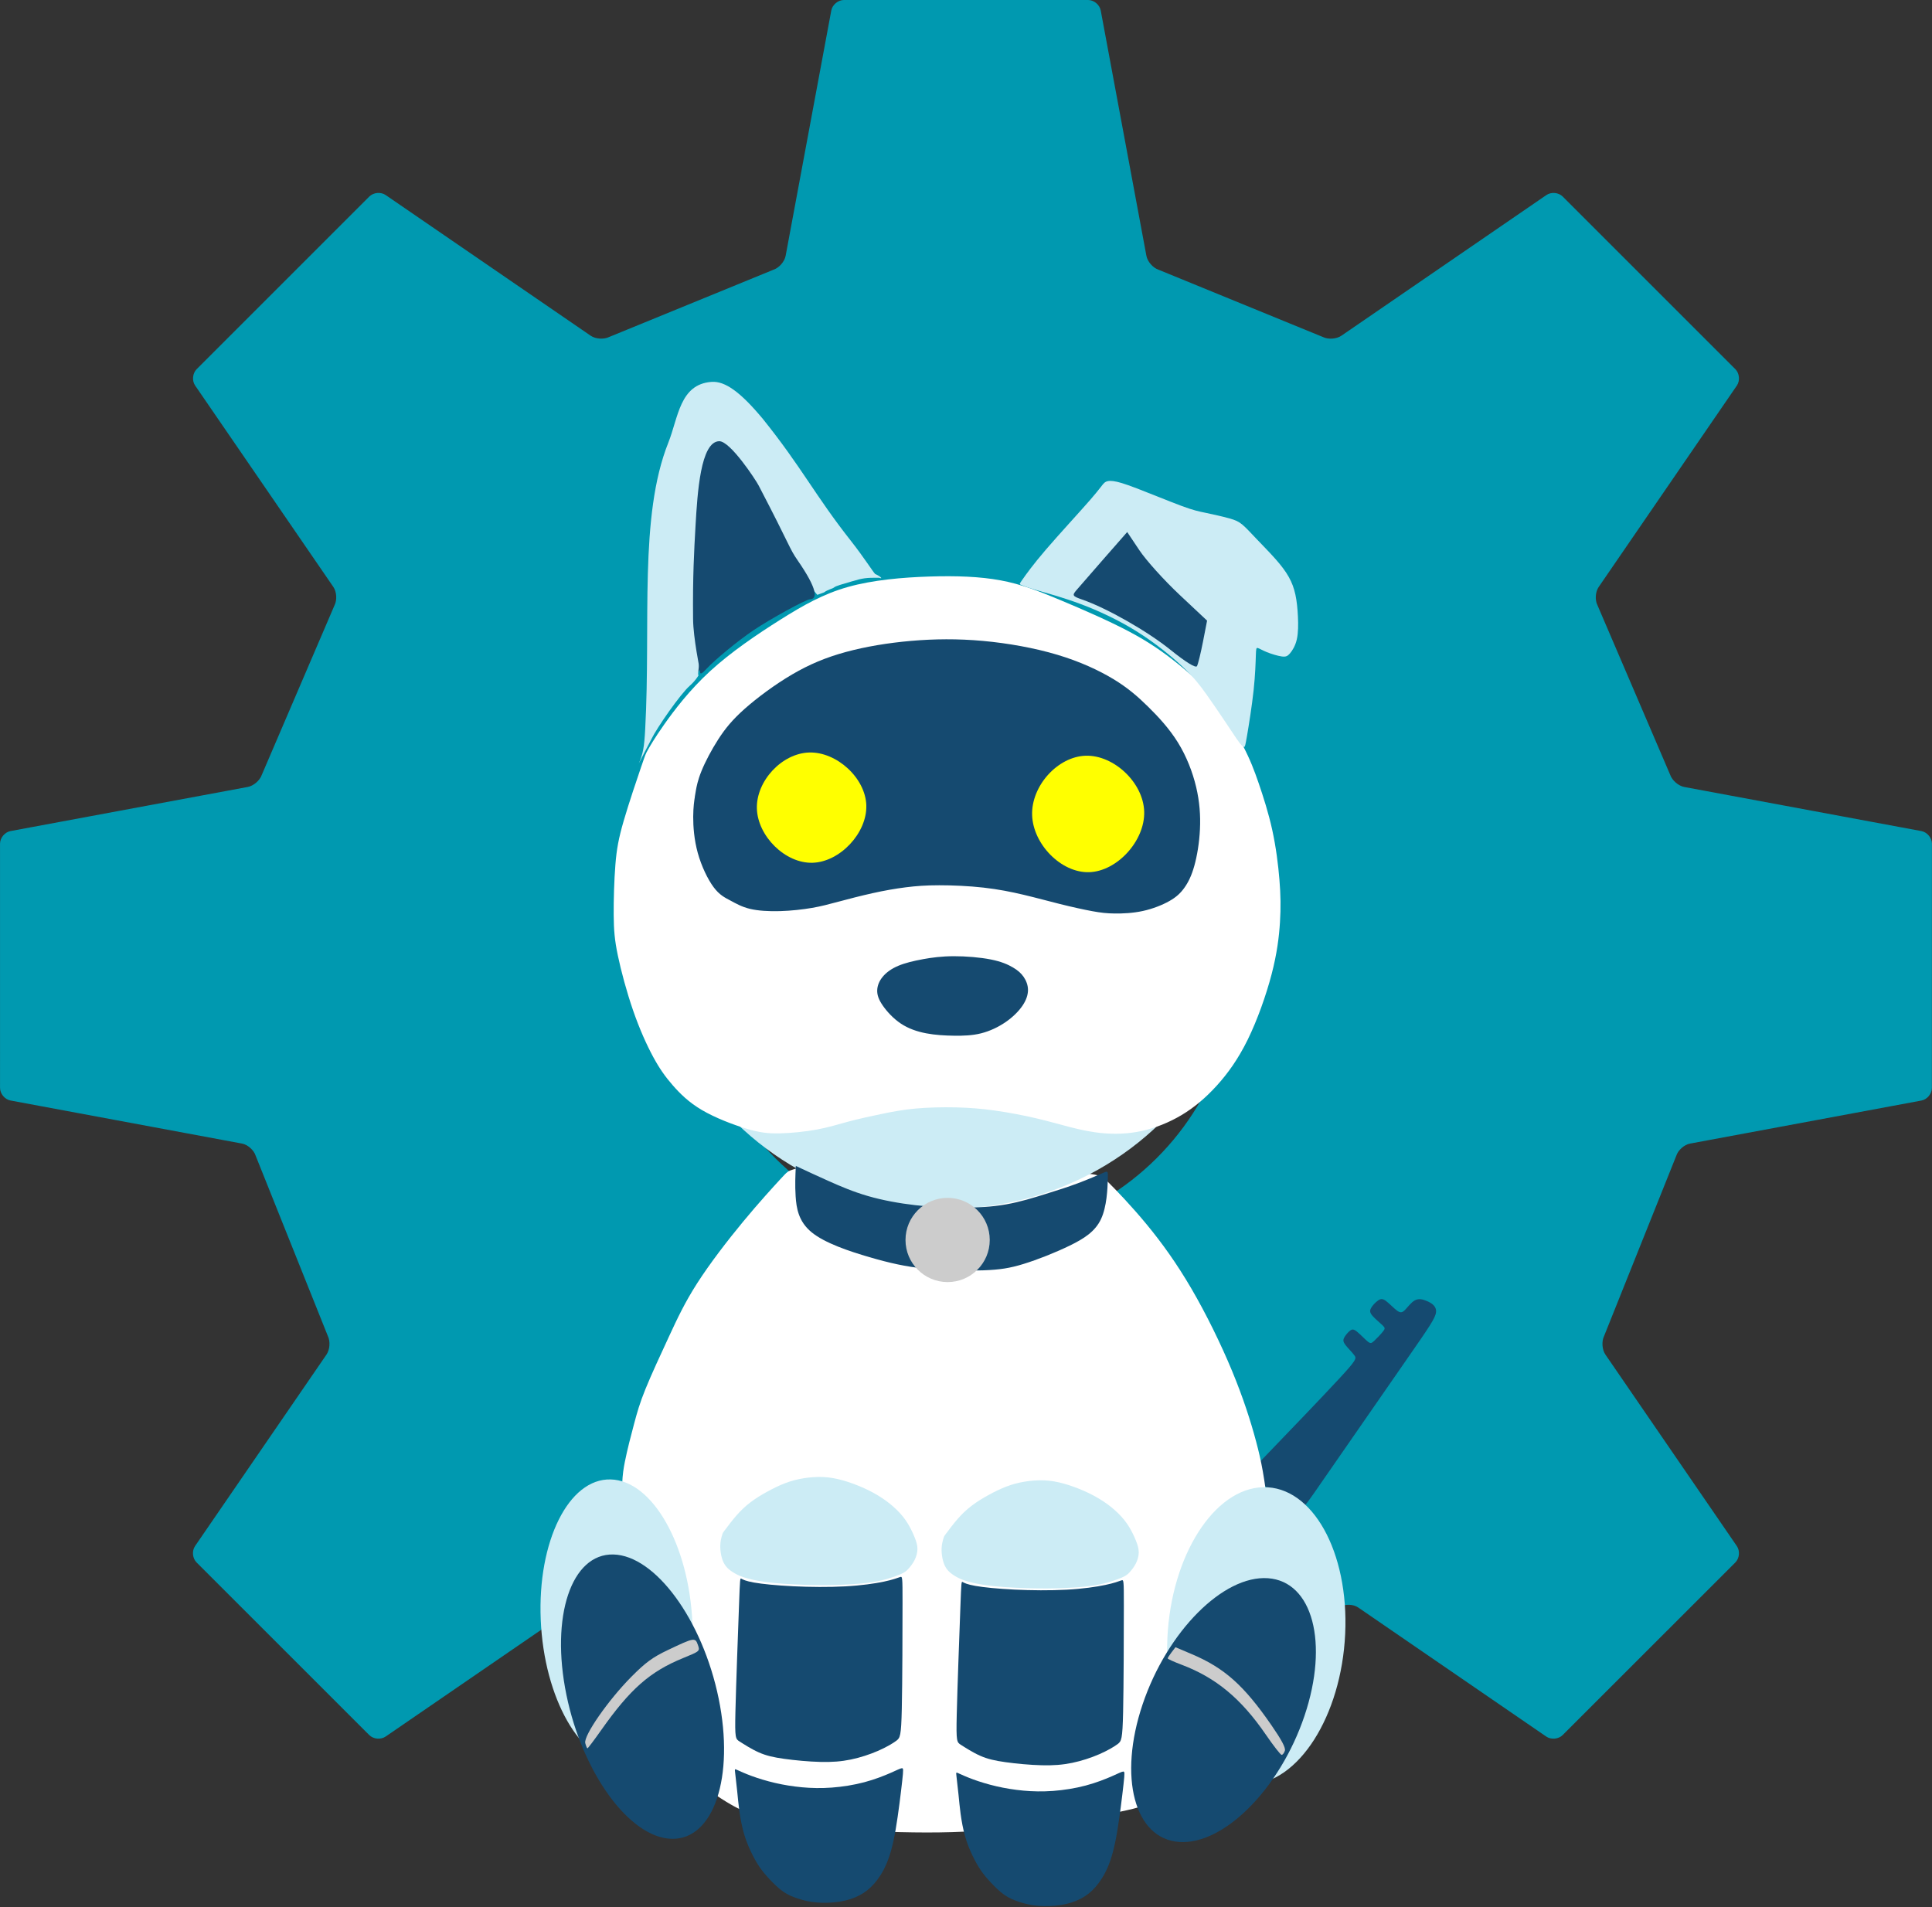 <?xml version="1.0" encoding="UTF-8" standalone="no"?>
<svg
   width="83.25mm"
   height="82.194mm"
   viewBox="0 0 83.25 82.194"
   version="1.1"
   id="svg8"
   inkscape:version="1.3 (0e150ed6c4, 2023-07-21)"
   sodipodi:docname="logo.svg"
   xmlns:inkscape="http://www.inkscape.org/namespaces/inkscape"
   xmlns:sodipodi="http://sodipodi.sourceforge.net/DTD/sodipodi-0.dtd"
   xmlns="http://www.w3.org/2000/svg"
   xmlns:svg="http://www.w3.org/2000/svg"
   xmlns:rdf="http://www.w3.org/1999/02/22-rdf-syntax-ns#"
   xmlns:cc="http://creativecommons.org/ns#"
   xmlns:dc="http://purl.org/dc/elements/1.1/">
  <rect x="0" y="0" width="83.25" height="82.194" fill="#333333" stroke="none"/>
  <defs
     id="defs2">
    <inkscape:path-effect
       effect="bspline"
       id="path-effect1421"
       is_visible="true"
       lpeversion="1"
       weight="33.333"
       steps="2"
       helper_size="0"
       apply_no_weight="true"
       apply_with_weight="true"
       only_selected="false"
       uniform="false" />
    <inkscape:path-effect
       effect="bspline"
       id="path-effect1395"
       is_visible="true"
       lpeversion="1"
       weight="33.333"
       steps="2"
       helper_size="0"
       apply_no_weight="true"
       apply_with_weight="true"
       only_selected="false"
       uniform="false" />
    <inkscape:path-effect
       effect="bspline"
       id="path-effect1391"
       is_visible="true"
       lpeversion="1"
       weight="33.333"
       steps="2"
       helper_size="0"
       apply_no_weight="true"
       apply_with_weight="true"
       only_selected="false"
       uniform="false" />
    <inkscape:path-effect
       effect="bspline"
       id="path-effect1342"
       is_visible="true"
       lpeversion="1"
       weight="33.333"
       steps="2"
       helper_size="0"
       apply_no_weight="true"
       apply_with_weight="true"
       only_selected="false"
       uniform="false" />
    <inkscape:path-effect
       effect="bspline"
       id="path-effect1340"
       is_visible="true"
       lpeversion="1"
       weight="33.333"
       steps="2"
       helper_size="0"
       apply_no_weight="true"
       apply_with_weight="true"
       only_selected="false"
       uniform="false" />
    <inkscape:path-effect
       effect="bspline"
       id="path-effect1311"
       is_visible="true"
       lpeversion="1"
       weight="33.333"
       steps="2"
       helper_size="0"
       apply_no_weight="true"
       apply_with_weight="true"
       only_selected="false"
       uniform="false" />
    <inkscape:path-effect
       effect="bspline"
       id="path-effect1288"
       is_visible="true"
       lpeversion="1"
       weight="33.333"
       steps="2"
       helper_size="0"
       apply_no_weight="true"
       apply_with_weight="true"
       only_selected="false"
       uniform="false" />
    <inkscape:path-effect
       effect="bspline"
       id="path-effect1271"
       is_visible="true"
       lpeversion="1"
       weight="33.333"
       steps="2"
       helper_size="0"
       apply_no_weight="true"
       apply_with_weight="true"
       only_selected="false"
       uniform="false" />
    <inkscape:path-effect
       effect="bspline"
       id="path-effect1269"
       is_visible="true"
       lpeversion="1"
       weight="33.333"
       steps="2"
       helper_size="0"
       apply_no_weight="true"
       apply_with_weight="true"
       only_selected="false"
       uniform="false" />
    <inkscape:path-effect
       effect="bspline"
       id="path-effect1267"
       is_visible="true"
       lpeversion="1"
       weight="33.333"
       steps="2"
       helper_size="0"
       apply_no_weight="true"
       apply_with_weight="true"
       only_selected="false"
       uniform="false" />
    <inkscape:path-effect
       effect="bspline"
       id="path-effect1234"
       is_visible="true"
       lpeversion="1"
       weight="33.333"
       steps="2"
       helper_size="0"
       apply_no_weight="true"
       apply_with_weight="true"
       only_selected="false"
       uniform="false" />
    <inkscape:path-effect
       effect="bspline"
       id="path-effect1230"
       is_visible="true"
       lpeversion="1"
       weight="33.333"
       steps="2"
       helper_size="0"
       apply_no_weight="true"
       apply_with_weight="true"
       only_selected="false"
       uniform="false" />
    <inkscape:path-effect
       effect="bspline"
       id="path-effect1226"
       is_visible="true"
       lpeversion="1"
       weight="33.333"
       steps="2"
       helper_size="0"
       apply_no_weight="true"
       apply_with_weight="true"
       only_selected="false"
       uniform="false" />
    <inkscape:path-effect
       effect="bspline"
       id="path-effect1164"
       is_visible="true"
       lpeversion="1"
       weight="33.333"
       steps="2"
       helper_size="0"
       apply_no_weight="true"
       apply_with_weight="true"
       only_selected="false"
       uniform="false" />
    <inkscape:path-effect
       effect="bspline"
       id="path-effect1160"
       is_visible="true"
       lpeversion="1"
       weight="33.333"
       steps="2"
       helper_size="0"
       apply_no_weight="true"
       apply_with_weight="true"
       only_selected="false"
       uniform="false" />
    <inkscape:path-effect
       effect="bspline"
       id="path-effect1148"
       is_visible="true"
       lpeversion="1"
       weight="33.333"
       steps="2"
       helper_size="0"
       apply_no_weight="true"
       apply_with_weight="true"
       only_selected="false"
       uniform="false" />
    <inkscape:path-effect
       effect="bspline"
       id="path-effect1138"
       is_visible="true"
       lpeversion="1"
       weight="33.333"
       steps="2"
       helper_size="0"
       apply_no_weight="true"
       apply_with_weight="true"
       only_selected="false"
       uniform="false" />
    <inkscape:path-effect
       effect="bspline"
       id="path-effect1115"
       is_visible="true"
       lpeversion="1"
       weight="33.333"
       steps="2"
       helper_size="0"
       apply_no_weight="true"
       apply_with_weight="true"
       only_selected="false"
       uniform="false" />
    <inkscape:path-effect
       effect="bspline"
       id="path-effect1107"
       is_visible="true"
       lpeversion="1"
       weight="33.333"
       steps="2"
       helper_size="0"
       apply_no_weight="true"
       apply_with_weight="true"
       only_selected="false"
       uniform="false" />
    <inkscape:path-effect
       effect="bspline"
       id="path-effect1101"
       is_visible="true"
       lpeversion="1"
       weight="33.333"
       steps="2"
       helper_size="0"
       apply_no_weight="true"
       apply_with_weight="true"
       only_selected="false"
       uniform="false" />
    <inkscape:path-effect
       effect="bspline"
       id="path-effect1093"
       is_visible="true"
       lpeversion="1"
       weight="33.333"
       steps="2"
       helper_size="0"
       apply_no_weight="true"
       apply_with_weight="true"
       only_selected="false"
       uniform="false" />
    <inkscape:path-effect
       effect="bspline"
       id="path-effect1091"
       is_visible="true"
       lpeversion="1"
       weight="33.333"
       steps="2"
       helper_size="0"
       apply_no_weight="true"
       apply_with_weight="true"
       only_selected="false"
       uniform="false" />
  </defs>
  <sodipodi:namedview
     id="base"
     pagecolor="#ffffff"
     bordercolor="#666666"
     borderopacity="1.0"
     inkscape:pageopacity="0.0"
     inkscape:pageshadow="2"
     inkscape:zoom="1.979899"
     inkscape:cx="496.23744"
     inkscape:cy="908.88475"
     inkscape:document-units="mm"
     inkscape:current-layer="g1"
     inkscape:document-rotation="0"
     showgrid="false"
     inkscape:object-nodes="false"
     inkscape:snap-others="false"
     inkscape:snap-nodes="false"
     inkscape:window-width="1920"
     inkscape:window-height="1009"
     inkscape:window-x="-8"
     inkscape:window-y="-8"
     inkscape:window-maximized="1"
     inkscape:showpageshadow="2"
     inkscape:pagecheckerboard="0"
     inkscape:deskcolor="#d1d1d1" />
  <g
     inkscape:label="Capa 1"
     inkscape:groupmode="layer"
     id="layer1"
     transform="translate(-75.608,-200.428)">
    <g
       id="g1"
       transform="rotate(-0.919,18313.674,179.659)">
      <g
         id="g2">
        <path
           d="m 158.404,236.245 -10.221,-1.901 c -0.249,-0.046 -0.521,-0.28 -0.605,-0.52 l -3.133,-7.309 c -0.117,-0.226 -0.094,-0.58 0.05,-0.79 l 5.955,-8.681 c 0.142,-0.208 0.114,-0.526 -0.065,-0.706 l -7.438,-7.438 c -0.18,-0.18 -0.497,-0.209 -0.706,-0.065 l -8.832,6.061 c -0.209,0.144 -0.567,0.169 -0.794,0.057 l -7.086,-2.901 c -0.241,-0.08 -0.475,-0.349 -0.522,-0.598 l -1.968,-10.572 c -0.046,-0.25 -0.292,-0.454 -0.545,-0.454 H 111.973 c -0.253,0 -0.499,0.204 -0.545,0.453 l -1.967,10.572 c -0.047,0.249 -0.281,0.518 -0.522,0.598 l -7.086,2.901 c -0.228,0.112 -0.586,0.087 -0.794,-0.057 l -8.832,-6.061 c -0.209,-0.144 -0.527,-0.114 -0.707,0.065 l -7.438,7.438 c -0.179,0.18 -0.209,0.498 -0.065,0.707 l 5.956,8.68 c 0.143,0.21 0.165,0.564 0.049,0.79 l -3.134,7.309 c -0.083,0.24 -0.355,0.474 -0.605,0.52 l -10.221,1.901 c -0.25,0.047 -0.453,0.292 -0.453,0.546 l 3.41e-4,10.52 c 0,0.254 0.204,0.5 0.453,0.546 l 9.97,1.855 c 0.249,0.045 0.516,0.282 0.592,0.524 l 3.112,7.775 c 0.111,0.228 0.085,0.585 -0.059,0.794 l -5.664,8.253 c -0.143,0.209 -0.114,0.527 0.065,0.707 l 7.44,7.438 c 0.179,0.179 0.497,0.208 0.706,0.065 l 8.107,-5.564 c 0.208,-0.143 0.559,-0.154 0.777,-0.027 l 3.575,1.909 c 0.226,0.116 0.491,0.018 0.588,-0.216 l 7.372,-17.812 c 0.098,-0.234 0,-0.534 -0.216,-0.666 l -0.895,-0.548 c -0.165,-0.1 -0.39,-0.274 -0.566,-0.433 -3.227,-2.067 -5.369,-5.682 -5.369,-9.8 0,-6.426 5.21,-11.634 11.634,-11.634 6.425,0 11.633,5.208 11.633,11.634 0,4.118 -2.141,7.733 -5.369,9.8 -0.175,0.159 -0.4,0.333 -0.565,0.434 l -0.895,0.548 c -0.215,0.132 -0.313,0.431 -0.216,0.665 l 7.371,17.813 c 0.097,0.234 0.361,0.331 0.588,0.216 l 3.575,-1.909 c 0.219,-0.128 0.568,-0.117 0.777,0.026 l 8.107,5.565 c 0.209,0.142 0.527,0.113 0.706,-0.065 l 7.44,-7.438 c 0.18,-0.18 0.209,-0.498 0.065,-0.707 l -5.663,-8.252 c -0.143,-0.209 -0.17,-0.566 -0.059,-0.794 l 3.113,-7.775 c 0.077,-0.242 0.342,-0.479 0.591,-0.524 l 9.97,-1.855 c 0.249,-0.045 0.453,-0.292 0.453,-0.546 l 0.002,-10.52 c 6.7e-4,-0.254 -0.203,-0.499 -0.452,-0.547"
           id="path1921"
           style="fill:#0099b0;stroke:none;stroke-width:0.419;stroke-opacity:1"
           sodipodi:nodetypes="ccccccccccccccsscccccccccccccccccccccccccccccccccssscccccccccccccccccccc"
           inkscape:export-xdpi="244.08412"
           inkscape:export-ydpi="244.08412"
           transform="rotate(0.919,18313.674,179.671)" />
        <path
           style="fill:#154a70;fill-opacity:1;stroke:none;stroke-width:0.265px;stroke-linecap:butt;stroke-linejoin:miter;stroke-opacity:1"
           d="m 132.495,264.393 c 0.887,-1.281 2.662,-3.843 3.682,-5.313 1.02,-1.47 1.285,-1.848 1.31,-2.105 0.024,-0.257 -0.193,-0.391 -0.388,-0.475 -0.195,-0.084 -0.365,-0.118 -0.524,-0.032 -0.159,0.085 -0.306,0.29 -0.419,0.406 -0.113,0.117 -0.191,0.146 -0.334,0.048 -0.143,-0.098 -0.349,-0.322 -0.494,-0.429 -0.146,-0.107 -0.23,-0.095 -0.339,-0.019 -0.11,0.076 -0.244,0.216 -0.305,0.33 -0.061,0.114 -0.049,0.201 0.065,0.332 0.113,0.131 0.325,0.303 0.435,0.409 0.109,0.105 0.113,0.142 0.023,0.258 -0.091,0.116 -0.276,0.311 -0.39,0.416 -0.114,0.105 -0.156,0.12 -0.281,0.018 -0.124,-0.102 -0.331,-0.322 -0.467,-0.429 -0.136,-0.107 -0.2,-0.1 -0.29,-0.031 -0.089,0.069 -0.202,0.2 -0.254,0.305 -0.051,0.105 -0.04,0.182 0.062,0.314 0.102,0.132 0.294,0.32 0.386,0.449 0.092,0.129 0.083,0.196 -0.668,1.007 -0.751,0.811 -2.243,2.363 -3.017,3.166 -0.774,0.803 -0.829,0.857 -0.49,1.175 0.34,0.318 1.075,0.9 1.442,1.191 0.367,0.291 0.367,0.291 1.255,-0.99 z"
           id="path1419"
           inkscape:path-effect="#path-effect1421"
           inkscape:original-d="m 131.6074,265.67439 c 1.77488,-2.56178 3.54959,-5.1236 5.32408,-7.68548 0.26636,-0.37889 0.53141,-0.75625 0.79799,-1.13613 -0.21773,-0.13454 -0.43523,-0.26867 -0.65427,-0.40333 -0.17076,-0.0338 -0.34081,-0.0671 -0.51187,-0.10047 -0.14691,0.20437 -0.29394,0.40871 -0.44142,0.6133 -0.0781,0.0284 -0.15626,0.0579 -0.23522,0.0867 -0.20652,-0.22524 -0.41257,-0.44955 -0.61984,-0.6746 -0.0841,0.0115 -0.16815,0.023 -0.25304,0.0348 -0.13457,0.14051 -0.269,0.28063 -0.40367,0.42083 0.0128,0.0872 0.0252,0.17458 0.0374,0.26242 0.21422,0.17382 0.42633,0.34627 0.64024,0.52064 0.005,0.0367 0.009,0.0733 0.0127,0.11023 -0.18543,0.19539 -0.3706,0.39031 -0.55716,0.58648 -0.0417,0.0148 -0.084,0.0288 -0.12611,0.0438 -0.20618,-0.21971 -0.41282,-0.4394 -0.6206,-0.65978 -0.0645,0.007 -0.12885,0.0135 -0.194,0.0205 -0.11354,0.13183 -0.22641,0.26251 -0.34099,0.39502 0.012,0.0773 0.0237,0.15447 0.035,0.23134 0.19175,0.18687 0.38438,0.3751 0.57713,0.5639 -0.009,0.0685 -0.0174,0.13651 -0.0267,0.205 -1.49251,1.55281 -2.9851,3.10553 -4.47789,4.65823 -0.055,0.0538 -0.1106,0.10735 -0.16631,0.16082 0.73514,0.58205 1.46991,1.16393 2.20442,1.74559 z"
           inkscape:transform-center-x="-10.197589"
           inkscape:transform-center-y="-12.60351"
           sodipodi:nodetypes="sccccccccccccccccccccccss"
           inkscape:export-xdpi="244.08412"
           inkscape:export-ydpi="244.08412"
           transform="rotate(0.919,18313.674,179.671)" />
        <path
           style="fill:#ffffff;stroke:none;stroke-width:0.265px;stroke-linecap:butt;stroke-linejoin:miter;stroke-opacity:1"
           d="m 109.242,251.237 c -0.308,0.335 -0.923,1.005 -1.608,1.833 -0.685,0.828 -1.441,1.813 -1.98,2.653 -0.539,0.84 -0.862,1.533 -1.222,2.309 -0.36,0.776 -0.758,1.635 -1.01,2.256 -0.252,0.621 -0.358,1.005 -0.491,1.501 -0.133,0.496 -0.292,1.105 -0.399,1.643 -0.107,0.537 -0.163,1.003 -0.107,2.925 0.056,1.921 0.224,5.298 0.929,7.474 0.706,2.176 1.95,3.151 2.778,3.736 0.829,0.585 1.242,0.78 1.449,0.877 0.207,0.098 0.207,0.098 0.417,0.196 0.21,0.099 0.63,0.295 1.771,0.447 1.142,0.152 3.005,0.258 4.603,0.298 1.598,0.039 2.929,0.011 4.538,-0.147 1.609,-0.158 3.494,-0.445 4.713,-0.682 1.218,-0.236 1.768,-0.421 2.68,-1.008 0.911,-0.586 2.184,-1.574 3,-2.625 0.816,-1.051 1.174,-2.166 1.253,-3.86 0.079,-1.693 -0.121,-3.965 -0.289,-5.456 -0.168,-1.491 -0.304,-2.201 -0.535,-3.063 -0.23,-0.863 -0.555,-1.878 -1.034,-3.034 -0.479,-1.156 -1.113,-2.451 -1.75,-3.543 -0.637,-1.092 -1.277,-1.98 -1.926,-2.767 -0.649,-0.787 -1.307,-1.472 -1.659,-1.822 -0.352,-0.35 -0.398,-0.365 -2.393,-0.47 -1.995,-0.105 -5.938,-0.301 -8.166,-0.318 -2.228,-0.016 -2.74,0.148 -2.997,0.23 -0.256,0.082 -0.256,0.082 -0.564,0.417 z"
           id="path1158"
           inkscape:path-effect="#path-effect1160"
           inkscape:original-d="m 109.54958,250.90189 c -0.61476,0.67019 -1.22978,1.34011 -1.84508,2.00977 -0.75556,0.98584 -1.51136,1.97137 -2.26743,2.95665 -0.32237,0.69388 -0.64498,1.38746 -0.96787,2.08079 -0.39785,0.85922 -0.79595,1.71813 -1.19433,2.5768 -0.10568,0.38378 -0.21162,0.76728 -0.31783,1.15052 -0.15894,0.60941 -0.31813,1.21854 -0.4776,1.82741 -0.0554,0.46596 -0.11103,0.93165 -0.16695,1.39708 0.16789,3.37734 0.33551,6.75427 0.50287,10.13101 1.24408,0.97527 2.48785,1.95023 3.73138,2.92495 0.41383,0.19528 0.82739,0.39028 1.24069,0.58503 2.7e-4,2.6e-4 2.6e-4,2.6e-4 0,1.1e-4 0.41999,0.19705 0.83969,0.39383 1.25913,0.59035 1.86388,0.10703 3.72743,0.21379 5.59075,0.32029 1.33177,-0.0278 2.66323,-0.0559 3.99445,-0.0843 1.88615,-0.28727 3.77196,-0.57479 5.65754,-0.86258 0.55059,-0.18489 1.10089,-0.37003 1.65094,-0.55544 1.27308,-0.98743 2.54584,-1.97508 3.81837,-2.96301 0.35858,-1.11493 0.71689,-2.23008 1.07494,-3.34552 -0.19988,-2.27153 -0.40001,-4.54324 -0.60041,-6.81525 -0.1359,-0.70966 -0.27205,-1.41954 -0.40847,-2.12971 -0.32407,-1.01534 -0.6484,-2.0309 -0.973,-3.04675 -0.63394,-1.29547 -1.26812,-2.59116 -1.90257,-3.88714 -0.63967,-0.88806 -1.27957,-1.77634 -1.91976,-2.66491 -0.65804,-0.68488 -1.31631,-1.37 -1.97486,-2.05539 -0.0457,-0.0146 -0.0917,-0.0295 -0.13801,-0.0447 -3.94304,-0.19573 -7.88619,-0.39171 -11.82968,-0.58796 -0.51215,0.16421 -1.02454,0.32815 -1.53721,0.49183 z"
           inkscape:export-xdpi="244.08412"
           inkscape:export-ydpi="244.08412"
           transform="rotate(0.919,18313.674,179.671)" />
        <ellipse
           style="fill:#ccecf5;fill-opacity:1;stroke:none;stroke-width:0.252;stroke-miterlimit:4;stroke-dasharray:none;stroke-opacity:1"
           id="path1103"
           cx="116.471"
           cy="240.006"
           rx="12.878"
           ry="12.513"
           inkscape:export-xdpi="244.08412"
           inkscape:export-ydpi="244.08412"
           transform="rotate(0.919,18313.674,179.671)" />
        <path
           style="fill:#ffffff;stroke:none;stroke-width:0.265px;stroke-linecap:butt;stroke-linejoin:miter;stroke-miterlimit:4;stroke-dasharray:none;stroke-opacity:1"
           d="m 103.245,233.449 c -0.18,0.53 -0.541,1.591 -0.762,2.354 -0.222,0.763 -0.305,1.229 -0.358,1.893 -0.053,0.663 -0.078,1.524 -0.073,2.167 0.005,0.642 0.038,1.066 0.177,1.735 0.139,0.669 0.385,1.585 0.661,2.382 0.276,0.798 0.583,1.478 0.859,1.989 0.276,0.511 0.521,0.854 0.835,1.216 0.314,0.362 0.695,0.744 1.27,1.082 0.575,0.338 1.343,0.631 1.908,0.8 0.564,0.169 0.925,0.214 1.419,0.205 0.494,-0.009 1.121,-0.071 1.632,-0.166 0.511,-0.095 0.907,-0.223 1.368,-0.346 0.462,-0.122 0.99,-0.239 1.467,-0.336 0.476,-0.097 0.9,-0.176 1.426,-0.223 0.526,-0.047 1.153,-0.063 1.732,-0.049 0.579,0.014 1.109,0.056 1.691,0.139 0.582,0.082 1.216,0.204 1.766,0.333 0.55,0.129 1.017,0.266 1.478,0.384 0.461,0.118 0.918,0.217 1.425,0.259 0.507,0.042 1.065,0.027 1.642,-0.099 0.577,-0.126 1.174,-0.362 1.719,-0.688 0.544,-0.326 1.036,-0.743 1.507,-1.261 0.471,-0.519 0.922,-1.139 1.338,-1.986 0.415,-0.847 0.795,-1.92 1.029,-2.817 0.234,-0.896 0.322,-1.616 0.361,-2.247 0.039,-0.631 0.03,-1.175 -0.023,-1.827 -0.053,-0.653 -0.15,-1.415 -0.31,-2.146 -0.16,-0.731 -0.385,-1.43 -0.581,-2.004 -0.197,-0.573 -0.366,-1.02 -0.689,-1.641 -0.323,-0.621 -0.8,-1.416 -1.297,-2.044 -0.497,-0.627 -1.013,-1.086 -1.571,-1.529 -0.558,-0.443 -1.156,-0.869 -2.026,-1.331 -0.87,-0.461 -2.01,-0.957 -2.954,-1.352 -0.945,-0.395 -1.693,-0.69 -2.583,-0.855 -0.89,-0.166 -1.92,-0.203 -3.075,-0.166 -1.154,0.037 -2.432,0.148 -3.501,0.448 -1.069,0.3 -1.929,0.789 -2.923,1.415 -0.994,0.626 -2.123,1.39 -3.019,2.212 -0.896,0.821 -1.559,1.7 -1.985,2.305 -0.425,0.605 -0.612,0.935 -0.705,1.1 -0.093,0.165 -0.093,0.165 -0.274,0.695 z"
           id="path1099"
           inkscape:path-effect="#path-effect1101"
           inkscape:original-d="m 103.42522,232.91829 c -0.36009,1.06097 -0.72045,2.12167 -1.08107,3.1821 -0.0827,0.46625 -0.16561,0.93222 -0.24881,1.39792 -0.0238,0.86118 -0.0479,1.72206 -0.0722,2.58268 0.0336,0.42374 0.0669,0.84718 0.0999,1.27037 0.24552,0.9156 0.49078,1.83089 0.73577,2.74594 0.30687,0.68043 0.61348,1.36058 0.91982,2.04048 0.24568,0.34292 0.49109,0.68556 0.73625,1.02794 0.38206,0.38207 0.76384,0.76385 1.14536,1.14537 0.76858,0.29382 1.53687,0.58737 2.3049,0.88066 0.36074,0.045 0.72119,0.0897 1.08139,0.13416 0.62758,-0.0617 1.25488,-0.12376 1.88193,-0.18603 0.39555,-0.12798 0.79082,-0.25621 1.18583,-0.38472 0.52882,-0.11605 1.05735,-0.23236 1.58563,-0.34893 0.42419,-0.0781 0.84809,-0.15638 1.27175,-0.23497 0.62751,-0.0155 1.25473,-0.0312 1.8817,-0.0473 0.53035,0.0431 1.06042,0.0859 1.59024,0.12853 0.63405,0.12172 1.26782,0.24316 1.90133,0.36435 0.46692,0.13686 0.93356,0.27345 1.39994,0.40977 0.45656,0.0997 0.91284,0.19907 1.36887,0.29821 0.5582,-0.0149 1.11613,-0.0302 1.6738,-0.0456 0.59729,-0.2358 1.19429,-0.47186 1.79104,-0.70819 0.49199,-0.41623 0.9837,-0.83271 1.47515,-1.24946 0.45139,-0.62051 0.90249,-1.24126 1.35334,-1.86228 0.3799,-1.07317 0.75952,-2.14656 1.13889,-3.22025 0.0882,-0.71909 0.17615,-1.43842 0.26384,-2.15802 -0.009,-0.54314 -0.0181,-1.08653 -0.0276,-1.63018 -0.0964,-0.76179 -0.19297,-1.52381 -0.28985,-2.28611 -0.22392,-0.69941 -0.44809,-1.39905 -0.67253,-2.09898 -0.16914,-0.44638 -0.33854,-0.89301 -0.5082,-1.33991 -0.47672,-0.79516 -0.95367,-1.59056 -1.4309,-2.38624 -0.51639,-0.45876 -1.03301,-0.91777 -1.54992,-1.37705 -0.5985,-0.42631 -1.19724,-0.85285 -1.79626,-1.27968 -1.14013,-0.49564 -2.28048,-0.99152 -3.42112,-1.48769 -0.74841,-0.29414 -1.49706,-0.58854 -2.246,-0.8832 -1.03039,-0.0368 -2.06101,-0.0738 -3.09192,-0.11117 -1.27763,0.11112 -2.55548,0.22196 -3.83362,0.33254 -0.85971,0.48918 -1.71966,0.97807 -2.57988,1.46671 -1.12864,0.76406 -2.2575,1.52783 -3.38664,2.29134 -0.66309,0.87922 -1.32642,1.75813 -1.99003,2.6368 -0.18646,0.33031 -0.37318,0.66034 -0.56016,0.99011 z"
           inkscape:export-xdpi="244.08412"
           inkscape:export-ydpi="244.08412"
           transform="rotate(0.919,18313.674,179.671)" />
        <path
           style="fill:#154a70;fill-opacity:1;fill-rule:nonzero;stroke:none;stroke-width:0.265px;stroke-linecap:butt;stroke-linejoin:miter;stroke-opacity:1"
           d="m 105.549,234.77 c -0.023,0.143 -0.069,0.428 -0.071,0.854 -0.002,0.427 0.04,0.995 0.197,1.562 0.157,0.568 0.429,1.135 0.682,1.475 0.253,0.34 0.487,0.452 0.727,0.579 0.239,0.128 0.484,0.271 0.838,0.356 0.354,0.085 0.819,0.112 1.298,0.098 0.48,-0.014 0.975,-0.07 1.378,-0.139 0.403,-0.07 0.713,-0.154 1.137,-0.267 0.423,-0.113 0.96,-0.254 1.467,-0.366 0.507,-0.113 0.985,-0.197 1.436,-0.254 0.451,-0.057 0.876,-0.088 1.441,-0.088 0.565,-3.2e-4 1.272,0.029 1.907,0.101 0.635,0.071 1.2,0.184 1.736,0.311 0.536,0.127 1.044,0.267 1.552,0.394 0.508,0.127 1.016,0.24 1.396,0.31 0.38,0.07 0.631,0.097 0.975,0.101 0.344,0.004 0.779,-0.015 1.206,-0.108 0.427,-0.093 0.846,-0.259 1.147,-0.43 0.301,-0.17 0.484,-0.345 0.647,-0.574 0.163,-0.229 0.305,-0.511 0.425,-0.938 0.12,-0.427 0.217,-0.998 0.244,-1.584 0.028,-0.586 -0.014,-1.187 -0.166,-1.825 -0.152,-0.638 -0.414,-1.314 -0.783,-1.91 -0.369,-0.596 -0.845,-1.112 -1.295,-1.553 -0.449,-0.441 -0.871,-0.807 -1.488,-1.181 -0.618,-0.373 -1.431,-0.754 -2.412,-1.047 -0.981,-0.294 -2.13,-0.5 -3.212,-0.598 -1.082,-0.098 -2.098,-0.087 -3.093,-7.5e-4 -0.995,0.086 -1.968,0.249 -2.815,0.48 -0.847,0.231 -1.567,0.531 -2.31,0.967 -0.744,0.436 -1.51,1.007 -2.048,1.484 -0.537,0.478 -0.845,0.862 -1.135,1.313 -0.29,0.451 -0.563,0.968 -0.724,1.369 -0.162,0.4 -0.212,0.683 -0.238,0.824 -0.025,0.141 -0.025,0.141 -0.048,0.284 z"
           id="path1105"
           inkscape:path-effect="#path-effect1107"
           inkscape:original-d="m 105.57236,234.62715 c -0.0458,0.28527 -0.0919,0.57028 -0.13825,0.85502 0.0425,0.56825 0.0847,1.13622 0.12662,1.70394 0.27232,0.56764 0.54437,1.13501 0.81615,1.70212 0.23447,0.11233 0.46867,0.22438 0.70262,0.33618 0.24471,0.14365 0.48916,0.28702 0.73334,0.43014 0.46458,0.0275 0.92886,0.0547 1.39289,0.0816 0.49554,-0.0552 0.99079,-0.1106 1.48579,-0.1663 0.31071,-0.084 0.62115,-0.1683 0.93133,-0.25284 0.5365,-0.1408 1.07271,-0.28186 1.60867,-0.42318 0.47829,-0.0838 0.95629,-0.16794 1.43404,-0.2523 0.42471,-0.0303 0.84914,-0.0608 1.27332,-0.0916 0.70649,0.0301 1.41269,0.06 2.11864,0.0896 0.56472,0.11326 1.12915,0.22626 1.69333,0.339 0.50827,0.14092 1.01626,0.28157 1.524,0.42196 0.50827,0.11319 1.01626,0.2261 1.524,0.33876 0.25187,0.0274 0.50348,0.0545 0.75482,0.0814 0.43586,-0.019 0.87145,-0.0383 1.30678,-0.0579 0.41903,-0.16602 0.83778,-0.33229 1.25628,-0.49883 0.18371,-0.17435 0.36715,-0.34896 0.55033,-0.52384 0.14255,-0.28223 0.28484,-0.56472 0.42686,-0.84747 0.0973,-0.57086 0.19435,-1.14195 0.29113,-1.71333 -0.0415,-0.60042 -0.0833,-1.20108 -0.12532,-1.80202 -0.26188,-0.67586 -0.52401,-1.35196 -0.78641,-2.02834 -0.47605,-0.5154 -0.95236,-1.03104 -1.42893,-1.54696 -0.42159,-0.36608 -0.84342,-0.73241 -1.26553,-1.09901 -0.81306,-0.38015 -1.62636,-0.76054 -2.43993,-1.1412 -1.14842,-0.20632 -2.29706,-0.4129 -3.44598,-0.61975 -1.01561,0.0111 -2.03145,0.0218 -3.04757,0.0323 -0.97314,0.16237 -1.9465,0.32446 -2.92015,0.4863 -0.71982,0.3003 -1.43988,0.60032 -2.16022,0.90008 -0.76663,0.57128 -1.5335,1.14227 -2.30066,1.713 -0.30712,0.38439 -0.6145,0.76849 -0.92214,1.15234 -0.27229,0.51777 -0.54484,1.03526 -0.81765,1.5525 -0.0505,0.28314 -0.1012,0.56599 -0.1522,0.84859 z"
           inkscape:export-xdpi="244.08412"
           inkscape:export-ydpi="244.08412"
           transform="rotate(0.919,18313.674,179.671)" />
        <path
           style="fill:#ffff00;stroke:none;stroke-width:0.346px;stroke-linecap:butt;stroke-linejoin:miter;stroke-opacity:1"
           d="m 112.938,235.139 c -0.036,-1.188 -1.282,-2.315 -2.461,-2.281 -1.179,0.034 -2.291,1.231 -2.255,2.419 0.037,1.188 1.222,2.368 2.4,2.333 1.179,-0.035 2.351,-1.283 2.315,-2.471 z"
           id="path1113"
           inkscape:path-effect="#path-effect1115"
           inkscape:original-d="m 114.14728,235.07857 c -1.24517,-1.12701 -2.49072,-2.25436 -3.73661,-3.38203 -1.11177,1.19677 -2.2239,2.3932 -3.33642,3.58934 1.1854,1.17978 2.37036,2.35916 3.55505,3.53827 1.17305,-1.24821 2.34567,-2.49672 3.51798,-3.74558 z"
           sodipodi:nodetypes="ccccc"
           inkscape:export-xdpi="244.08412"
           inkscape:export-ydpi="244.08412"
           transform="rotate(0.919,18313.674,179.671)" />
        <path
           style="fill:#ffff00;fill-opacity:1;stroke:none;stroke-width:0.36px;stroke-linecap:butt;stroke-linejoin:miter;stroke-opacity:1"
           d="m 124.911,235.406 c -0.037,-1.255 -1.313,-2.446 -2.52,-2.409 -1.208,0.036 -2.347,1.3 -2.309,2.555 0.037,1.255 1.251,2.501 2.458,2.464 1.207,-0.037 2.408,-1.356 2.371,-2.61 z"
           id="path1113-3"
           inkscape:path-effect="#path-effect1138"
           inkscape:original-d="m 126.149,235.34231 c -1.27536,-1.19055 -2.55107,-2.38144 -3.82715,-3.57268 -1.13872,1.26423 -2.27779,2.5281 -3.41726,3.79167 1.21411,1.2463 2.42778,2.49216 3.64117,3.73773 1.20147,-1.31857 2.40252,-2.63747 3.60324,-3.95672 z"
           sodipodi:nodetypes="ccccc"
           inkscape:export-xdpi="244.08412"
           inkscape:export-ydpi="244.08412"
           transform="rotate(0.919,18313.674,179.671)" />
        <path
           style="fill:#154a70;fill-opacity:1;stroke:none;stroke-width:0.265px;stroke-linecap:butt;stroke-linejoin:miter;stroke-opacity:1"
           d="m 115.365,241.768 c -0.394,0.072 -0.762,0.16 -1.056,0.285 -0.294,0.125 -0.514,0.287 -0.664,0.468 -0.15,0.181 -0.231,0.381 -0.238,0.58 -0.007,0.199 0.058,0.397 0.232,0.652 0.174,0.255 0.455,0.566 0.783,0.785 0.328,0.219 0.702,0.347 1.095,0.422 0.393,0.075 0.806,0.098 1.205,0.103 0.399,0.005 0.786,-0.008 1.163,-0.103 0.377,-0.095 0.745,-0.271 1.055,-0.484 0.31,-0.213 0.561,-0.464 0.725,-0.704 0.164,-0.24 0.239,-0.471 0.239,-0.682 -9.2e-4,-0.211 -0.079,-0.403 -0.186,-0.56 -0.108,-0.157 -0.245,-0.28 -0.458,-0.406 -0.213,-0.126 -0.5,-0.256 -0.956,-0.346 -0.455,-0.091 -1.079,-0.143 -1.601,-0.141 -0.522,0.002 -0.943,0.058 -1.337,0.13 z"
           id="path1146"
           inkscape:path-effect="#path-effect1148"
           inkscape:original-d="m 115.33843,241.75186 c -0.36753,0.0885 -0.73534,0.17671 -1.1034,0.26467 -0.21952,0.16213 -0.43929,0.32398 -0.65933,0.48557 -0.0805,0.20024 -0.1612,0.4002 -0.2422,0.5999 0.066,0.19822 0.13172,0.39617 0.19717,0.59387 0.28169,0.31161 0.56309,0.62295 0.84424,0.93403 0.37443,0.12779 0.74859,0.2553 1.12249,0.38256 0.41279,0.0232 0.82531,0.0461 1.23756,0.0688 0.38647,-0.0129 0.77267,-0.026 1.1586,-0.0393 0.36827,-0.17578 0.73626,-0.35182 1.104,-0.52813 0.2516,-0.25016 0.50294,-0.50057 0.75401,-0.75126 0.0761,-0.23022 0.152,-0.4607 0.22761,-0.69145 -0.0776,-0.19142 -0.15555,-0.3831 -0.23372,-0.57505 -0.13726,-0.12217 -0.27478,-0.2446 -0.41257,-0.36729 -0.28727,-0.1293 -0.57479,-0.25886 -0.86258,-0.38868 -0.62316,-0.0516 -1.24657,-0.10344 -1.87025,-0.15555 -0.42028,0.056 -0.84082,0.11181 -1.26163,0.16731 z"
           sodipodi:nodetypes="ccccccccccccccccc"
           inkscape:export-xdpi="244.08412"
           inkscape:export-ydpi="244.08412"
           transform="rotate(0.919,18313.674,179.671)" />
        <path
           style="fill:#154a70;fill-opacity:1;stroke:none;stroke-width:0.265px;stroke-linecap:butt;stroke-linejoin:miter;stroke-opacity:1"
           d="m 110.13,250.783 c 0.23,0.108 0.69,0.323 1.195,0.548 0.505,0.225 1.056,0.461 1.687,0.643 0.631,0.183 1.343,0.312 2.034,0.392 0.691,0.08 1.363,0.109 2.015,0.108 0.653,-0.001 1.286,-0.033 1.897,-0.141 0.611,-0.108 1.2,-0.291 1.712,-0.451 0.512,-0.16 0.948,-0.297 1.383,-0.46 0.435,-0.163 0.869,-0.352 1.086,-0.446 0.217,-0.094 0.217,-0.094 0.204,0.292 -0.013,0.386 -0.04,1.158 -0.292,1.696 -0.252,0.538 -0.729,0.843 -1.351,1.146 -0.622,0.303 -1.389,0.605 -1.986,0.789 -0.596,0.184 -1.022,0.249 -1.726,0.275 -0.704,0.026 -1.687,0.011 -2.521,-0.073 -0.834,-0.085 -1.52,-0.24 -2.39,-0.493 -0.871,-0.254 -1.927,-0.606 -2.497,-1.074 -0.571,-0.468 -0.655,-1.05 -0.688,-1.546 -0.032,-0.496 -0.012,-0.904 0.008,-1.312 0,0 0,0 0,0 0,0 0,0 0,0 0,0 -3e-5,1e-5 0.23,0.108 z"
           id="path1162"
           inkscape:path-effect="#path-effect1164"
           inkscape:original-d="m 109.89984,250.67568 c 0.45994,0.21538 0.91961,0.43051 1.37902,0.64536 0.55108,0.23581 1.10188,0.47134 1.65242,0.70662 0.71183,0.12999 1.42337,0.25971 2.13466,0.38917 0.6715,0.0297 1.34271,0.0592 2.01368,0.0883 0.63408,-0.0315 1.26787,-0.0634 1.9014,-0.0954 0.58875,-0.18314 1.17721,-0.36653 1.76542,-0.55019 0.43633,-0.13667 0.87238,-0.27361 1.30817,-0.4108 0.43412,-0.1886 0.86796,-0.37746 1.30155,-0.56658 2.6e-4,2.6e-4 2.6e-4,2.6e-4 0,0 -0.0264,0.77191 -0.0532,1.54355 -0.0801,2.31493 -0.47656,0.30518 -0.95338,0.61011 -1.43047,0.91476 -0.76704,0.30209 -1.53432,0.6039 -2.30188,0.90546 -0.4255,0.066 -0.85125,0.13165 -1.27729,0.19708 -0.98253,-0.0142 -1.96525,-0.0287 -2.94833,-0.0434 -0.6852,-0.15463 -1.37061,-0.30952 -2.05633,-0.46468 -1.05579,-0.35224 -2.1118,-0.70472 -3.16812,-1.05748 -0.0845,-0.5826 -0.16918,-1.16544 -0.25417,-1.74855 0.0204,-0.40795 0.0405,-0.81614 0.0604,-1.22461 0,0 2.6e-4,2.6e-4 0,0 0,0 2.6e-4,2.6e-4 0,0 z"
           sodipodi:nodetypes="scccccccccccccccccccss"
           inkscape:export-xdpi="244.08412"
           inkscape:export-ydpi="244.08412"
           transform="rotate(0.919,18313.674,179.671)" />
        <g
           id="g1190"
           transform="rotate(0.919,11831.271,4841.865)"
           style="stroke:none;stroke-opacity:1"
           inkscape:export-xdpi="244.08412"
           inkscape:export-ydpi="244.08412">
          <ellipse
             style="fill:#ccecf5;fill-opacity:1;fill-rule:nonzero;stroke:none;stroke-width:0.276;stroke-miterlimit:4;stroke-dasharray:none;stroke-opacity:1"
             id="path1166-6"
             cx="19.567"
             cy="166.636"
             rx="3.268"
             ry="6.13"
             transform="matrix(1,0.024,0.042,0.999,0,0)" />
          <ellipse
             style="fill:#154a70;fill-opacity:1;fill-rule:nonzero;stroke:none;stroke-width:0.28;stroke-miterlimit:4;stroke-dasharray:none;stroke-opacity:1"
             id="path1166"
             cx="-7.255"
             cy="173.827"
             rx="3.28"
             ry="6.252"
             transform="matrix(1,0.024,0.201,0.98,0,0)" />
        </g>
        <g
           id="g1279"
           transform="rotate(0.919,11811.223,460.351)"
           style="stroke:none"
           inkscape:export-xdpi="244.08412"
           inkscape:export-ydpi="244.08412">
          <path
             style="fill:#ccecf5;fill-opacity:1;stroke:none;stroke-width:0.265px;stroke-linecap:butt;stroke-linejoin:miter;stroke-opacity:1"
             d="m 101.518,162.098 c 0.096,-0.13 0.288,-0.389 0.482,-0.611 0.193,-0.221 0.388,-0.405 0.608,-0.572 0.22,-0.167 0.466,-0.318 0.722,-0.458 0.255,-0.14 0.519,-0.27 0.775,-0.367 0.256,-0.098 0.504,-0.163 0.778,-0.208 0.274,-0.045 0.574,-0.069 0.858,-0.056 0.284,0.013 0.552,0.062 0.835,0.141 0.283,0.079 0.582,0.189 0.848,0.305 0.266,0.116 0.5,0.239 0.719,0.374 0.219,0.135 0.422,0.282 0.618,0.455 0.196,0.173 0.386,0.372 0.544,0.603 0.158,0.231 0.284,0.493 0.369,0.703 0.086,0.21 0.13,0.367 0.128,0.529 -0.002,0.162 -0.051,0.329 -0.129,0.48 -0.078,0.151 -0.186,0.288 -0.276,0.383 -0.09,0.095 -0.162,0.149 -0.362,0.232 -0.2,0.083 -0.529,0.196 -0.881,0.272 -0.352,0.076 -0.728,0.114 -1.17,0.142 -0.442,0.028 -0.95,0.045 -1.554,0.037 -0.604,-0.008 -1.303,-0.04 -1.832,-0.093 -0.529,-0.053 -0.887,-0.128 -1.135,-0.198 -0.248,-0.069 -0.386,-0.133 -0.512,-0.204 -0.126,-0.07 -0.239,-0.147 -0.331,-0.238 -0.091,-0.091 -0.161,-0.198 -0.212,-0.335 -0.051,-0.137 -0.084,-0.306 -0.096,-0.46 -0.012,-0.154 -0.002,-0.294 0.019,-0.413 0.022,-0.119 0.055,-0.217 0.072,-0.266 0.017,-0.049 0.017,-0.049 0.113,-0.179 z"
             id="path1224"
             inkscape:path-effect="#path-effect1226"
             inkscape:original-d="m 101.42233,162.2282 c 0.19255,-0.25922 0.38483,-0.51871 0.57684,-0.77846 0.19488,-0.18318 0.38948,-0.36662 0.58383,-0.55032 0.24636,-0.15027 0.49245,-0.3008 0.73827,-0.45159 0.26429,-0.12934 0.5283,-0.25895 0.79205,-0.38882 0.24854,-0.0654 0.4968,-0.13099 0.7448,-0.19689 0.30002,-0.0237 0.59976,-0.0477 0.89924,-0.0719 0.26807,0.0494 0.53586,0.0985 0.80339,0.14735 0.29897,0.10957 0.59766,0.21887 0.89609,0.3279 0.2343,0.12325 0.46833,0.24624 0.7021,0.36896 0.20335,0.14721 0.40643,0.29414 0.60925,0.44082 0.18987,0.19947 0.37946,0.39866 0.5688,0.59759 0.12639,0.26276 0.25251,0.52525 0.37836,0.78748 0.0452,0.15751 0.0901,0.31474 0.13477,0.47172 -0.0487,0.16694 -0.0976,0.33361 -0.14677,0.50002 -0.10743,0.13668 -0.21512,0.2731 -0.32308,0.40925 -0.0719,0.054 -0.144,0.10764 -0.21639,0.16106 -0.32822,0.11302 -0.65669,0.22576 -0.98543,0.33824 -0.37562,0.0388 -0.7515,0.0774 -1.12765,0.11568 -0.50795,0.0173 -1.01615,0.0344 -1.52462,0.0511 -0.69907,-0.0319 -1.39839,-0.064 -2.09798,-0.0964 -0.35789,-0.0747 -0.71602,-0.14959 -1.07443,-0.22477 -0.13786,-0.0637 -0.27598,-0.12765 -0.41437,-0.19187 -0.11318,-0.0763 -0.22663,-0.15283 -0.34035,-0.22965 -0.069,-0.10606 -0.13828,-0.21239 -0.20782,-0.31899 -0.0327,-0.16802 -0.0656,-0.3363 -0.0988,-0.50485 0.01,-0.13956 0.0195,-0.27938 0.0288,-0.41946 0.034,-0.0975 0.0677,-0.19526 0.10114,-0.29329 z" />
          <path
             style="fill:#154a70;fill-opacity:1;stroke:none;stroke-width:0.265px;stroke-linecap:butt;stroke-linejoin:miter;stroke-opacity:1"
             d="m 102.115,165.326 c -0.043,1.151 -0.128,3.452 -0.156,4.611 -0.027,1.158 0.003,1.174 0.182,1.288 0.179,0.114 0.506,0.327 0.827,0.469 0.321,0.142 0.635,0.213 1.093,0.277 0.458,0.064 1.058,0.121 1.56,0.133 0.501,0.013 0.903,-0.019 1.31,-0.103 0.407,-0.084 0.821,-0.221 1.168,-0.372 0.347,-0.151 0.629,-0.315 0.793,-0.437 0.164,-0.122 0.21,-0.202 0.236,-1.375 0.026,-1.173 0.032,-3.439 0.032,-4.574 4.2e-4,-1.136 -0.005,-1.141 -0.109,-1.105 -0.104,0.036 -0.307,0.115 -0.693,0.196 -0.386,0.081 -0.957,0.166 -1.658,0.204 -0.702,0.038 -1.535,0.031 -2.254,-0.004 -0.719,-0.035 -1.323,-0.096 -1.686,-0.16 -0.362,-0.064 -0.482,-0.131 -0.542,-0.164 -0.06,-0.033 -0.06,-0.033 -0.103,1.117 z"
             id="path1228"
             inkscape:path-effect="#path-effect1230"
             inkscape:original-d="m 102.15807,164.17552 c -0.0854,2.30169 -0.17099,4.60312 -0.25687,6.90428 0.0309,0.0157 0.0615,0.0311 0.0919,0.0462 0.32725,0.21326 0.65423,0.42625 0.98096,0.63899 0.31493,0.0714 0.62958,0.14256 0.94397,0.21345 0.60105,0.0571 1.2018,0.11386 1.8023,0.1704 0.40178,-0.0314 0.80328,-0.063 1.20452,-0.0949 0.4137,-0.13684 0.82712,-0.27394 1.24028,-0.41131 0.28162,-0.16398 0.56296,-0.32821 0.84404,-0.49271 0.0468,-0.0799 0.0932,-0.16009 0.13946,-0.24054 0.006,-2.26549 0.0117,-4.53116 0.0171,-6.79714 -0.005,-0.005 -0.0104,-0.0108 -0.0159,-0.0167 -0.20234,0.0786 -0.40493,0.15691 -0.6078,0.23497 -0.56999,0.0845 -1.14023,0.16871 -1.71075,0.25267 -0.83292,-0.007 -1.66607,-0.0149 -2.4995,-0.0228 -0.60437,-0.0614 -1.20898,-0.12302 -1.81387,-0.18493 -0.11969,-0.0664 -0.23964,-0.13307 -0.35985,-0.20001 z" />
          <path
             style="fill:#154a70;fill-opacity:1;stroke:none;stroke-width:0.265px;stroke-linecap:butt;stroke-linejoin:miter;stroke-opacity:1"
             d="m 102.039,172.452 c 0.113,0.052 0.339,0.155 0.625,0.26 0.286,0.105 0.631,0.211 1,0.297 0.369,0.086 0.76,0.15 1.166,0.188 0.405,0.037 0.825,0.047 1.282,0.013 0.458,-0.034 0.954,-0.112 1.404,-0.232 0.45,-0.119 0.852,-0.28 1.125,-0.399 0.272,-0.119 0.414,-0.195 0.486,-0.203 0.072,-0.008 0.074,0.051 0.019,0.545 -0.055,0.494 -0.166,1.423 -0.284,2.105 -0.118,0.682 -0.244,1.117 -0.397,1.473 -0.153,0.355 -0.334,0.631 -0.525,0.849 -0.191,0.218 -0.392,0.377 -0.634,0.504 -0.242,0.127 -0.526,0.222 -0.852,0.274 -0.326,0.052 -0.693,0.062 -1.002,0.035 -0.308,-0.027 -0.557,-0.09 -0.787,-0.164 -0.23,-0.074 -0.442,-0.16 -0.652,-0.306 -0.21,-0.147 -0.418,-0.355 -0.589,-0.538 -0.171,-0.183 -0.304,-0.342 -0.431,-0.528 -0.127,-0.186 -0.246,-0.4 -0.362,-0.644 -0.116,-0.244 -0.229,-0.518 -0.315,-0.826 -0.087,-0.308 -0.148,-0.649 -0.189,-0.948 -0.041,-0.299 -0.063,-0.556 -0.093,-0.85 -0.03,-0.294 -0.068,-0.625 -0.088,-0.791 -0.019,-0.166 -0.02,-0.166 0.093,-0.114 z"
             id="path1232"
             inkscape:path-effect="#path-effect1234"
             inkscape:original-d="m 101.92553,172.40053 c 0.22621,0.10385 0.45215,0.20744 0.67784,0.31076 0.34577,0.10653 0.69127,0.21278 1.03651,0.31877 0.39196,0.0652 0.78364,0.13007 1.17506,0.19471 0.41944,0.01 0.83859,0.0196 1.2575,0.029 0.49685,-0.0777 0.99342,-0.15575 1.48973,-0.23401 0.4031,-0.16046 0.80591,-0.32118 1.20847,-0.48216 0.14233,-0.0761 0.2844,-0.15244 0.4262,-0.22906 0.002,0.0595 0.004,0.11882 0.006,0.17783 -0.11089,0.92925 -0.22203,1.85821 -0.33344,2.78691 -0.12541,0.4356 -0.25107,0.87093 -0.37699,1.30599 -0.18063,0.27589 -0.36152,0.55151 -0.54268,0.82687 -0.20079,0.15981 -0.40184,0.31934 -0.60316,0.47861 -0.28362,0.095 -0.5675,0.1898 -0.85165,0.2843 -0.36748,0.01 -0.7352,0.0193 -1.1032,0.0286 -0.24827,-0.0629 -0.4968,-0.12604 -0.7456,-0.18945 -0.21138,-0.0851 -0.42302,-0.17054 -0.63493,-0.25621 -0.20813,-0.20783 -0.41652,-0.41591 -0.62518,-0.62426 -0.13313,-0.15848 -0.26652,-0.31721 -0.40017,-0.47621 -0.11949,-0.21332 -0.23924,-0.42689 -0.35925,-0.64072 -0.11215,-0.27381 -0.22456,-0.54787 -0.33723,-0.8222 -0.0608,-0.3411 -0.12181,-0.68244 -0.18311,-1.02405 -0.0214,-0.2563 -0.0431,-0.51285 -0.065,-0.76968 -0.0381,-0.3312 -0.0765,-0.66266 -0.1152,-0.99438 z" />
        </g>
        <g
           id="g1284"
           transform="rotate(0.919,11744.446,1946.21)"
           style="stroke:none;stroke-opacity:1"
           inkscape:export-xdpi="244.08412"
           inkscape:export-ydpi="244.08412">
          <path
             style="fill:#ccecf5;fill-opacity:1;stroke:none;stroke-width:0.265px;stroke-linecap:butt;stroke-linejoin:miter;stroke-opacity:1"
             d="m 87.214,161.362 c 0.096,-0.13 0.288,-0.389 0.482,-0.611 0.193,-0.221 0.388,-0.405 0.608,-0.572 0.22,-0.167 0.466,-0.318 0.722,-0.458 0.255,-0.14 0.519,-0.27 0.775,-0.367 0.256,-0.098 0.504,-0.163 0.778,-0.208 0.274,-0.045 0.574,-0.069 0.858,-0.056 0.284,0.013 0.552,0.062 0.835,0.141 0.283,0.079 0.582,0.189 0.848,0.305 0.266,0.116 0.5,0.239 0.719,0.374 0.219,0.135 0.422,0.282 0.618,0.455 0.196,0.173 0.386,0.372 0.544,0.603 0.158,0.231 0.284,0.493 0.369,0.703 0.085,0.21 0.13,0.367 0.128,0.529 -0.002,0.162 -0.051,0.329 -0.129,0.48 -0.078,0.151 -0.186,0.288 -0.276,0.383 -0.09,0.095 -0.162,0.149 -0.362,0.232 -0.2,0.083 -0.529,0.196 -0.881,0.272 -0.352,0.076 -0.728,0.114 -1.17,0.142 -0.442,0.028 -0.95,0.045 -1.554,0.037 -0.604,-0.008 -1.303,-0.04 -1.832,-0.093 -0.529,-0.053 -0.887,-0.128 -1.135,-0.198 -0.248,-0.069 -0.386,-0.133 -0.512,-0.204 -0.126,-0.07 -0.239,-0.147 -0.331,-0.238 -0.091,-0.091 -0.161,-0.198 -0.212,-0.335 -0.051,-0.137 -0.084,-0.306 -0.096,-0.46 -0.012,-0.154 -0.002,-0.294 0.02,-0.413 0.022,-0.119 0.055,-0.217 0.072,-0.266 0.017,-0.049 0.017,-0.049 0.113,-0.179 z"
             id="path1224-5"
             inkscape:path-effect="#path-effect1267"
             inkscape:original-d="m 87.118259,161.49162 c 0.192545,-0.25922 0.384827,-0.51871 0.576842,-0.77846 0.194876,-0.18318 0.389481,-0.36662 0.583825,-0.55032 0.246359,-0.15027 0.492448,-0.3008 0.738272,-0.45159 0.264286,-0.12934 0.528299,-0.25895 0.792051,-0.38882 0.248537,-0.0654 0.496797,-0.13099 0.744798,-0.19689 0.300019,-0.0237 0.599762,-0.0477 0.899244,-0.0719 0.268064,0.0494 0.535855,0.0985 0.803386,0.14735 0.298969,0.10957 0.59766,0.21887 0.896091,0.3279 0.234302,0.12325 0.468328,0.24624 0.702095,0.36896 0.203354,0.14721 0.406432,0.29414 0.609253,0.44082 0.189868,0.19947 0.379466,0.39866 0.568804,0.59759 0.126386,0.26276 0.252503,0.52525 0.378357,0.78748 0.04519,0.15751 0.09011,0.31474 0.134771,0.47172 -0.04866,0.16694 -0.09758,0.33361 -0.14677,0.50002 -0.107431,0.13668 -0.215122,0.2731 -0.32308,0.40925 -0.07187,0.054 -0.143997,0.10764 -0.216392,0.16106 -0.328216,0.11302 -0.656685,0.22576 -0.985425,0.33824 -0.375626,0.0388 -0.751504,0.0774 -1.127651,0.11568 -0.507953,0.0173 -1.016148,0.0344 -1.524622,0.0511 -0.699074,-0.0319 -1.398386,-0.064 -2.097979,-0.0964 -0.357889,-0.0747 -0.716026,-0.14959 -1.074436,-0.22477 -0.137859,-0.0637 -0.275976,-0.12765 -0.414361,-0.19187 -0.113189,-0.0763 -0.226637,-0.15283 -0.340352,-0.22965 -0.06901,-0.10606 -0.138282,-0.21239 -0.20782,-0.31899 -0.03267,-0.16802 -0.0656,-0.3363 -0.0988,-0.50485 0.0098,-0.13956 0.01945,-0.27938 0.02876,-0.41946 0.03398,-0.0975 0.06769,-0.19526 0.101137,-0.29329 z" />
          <path
             style="fill:#154a70;fill-opacity:1;stroke:none;stroke-width:0.265px;stroke-linecap:butt;stroke-linejoin:miter;stroke-opacity:1"
             d="m 87.811,164.59 c -0.043,1.151 -0.128,3.452 -0.156,4.611 -0.027,1.158 0.003,1.174 0.182,1.288 0.179,0.114 0.506,0.327 0.827,0.469 0.321,0.142 0.635,0.213 1.093,0.277 0.458,0.064 1.058,0.121 1.56,0.133 0.501,0.013 0.903,-0.019 1.31,-0.103 0.407,-0.084 0.821,-0.221 1.168,-0.372 0.347,-0.151 0.629,-0.315 0.793,-0.437 0.164,-0.122 0.21,-0.202 0.236,-1.375 0.026,-1.173 0.032,-3.439 0.032,-4.574 3.93e-4,-1.136 -0.005,-1.141 -0.109,-1.105 -0.104,0.036 -0.307,0.115 -0.693,0.196 -0.386,0.081 -0.957,0.166 -1.658,0.204 -0.702,0.038 -1.535,0.031 -2.254,-0.004 -0.719,-0.035 -1.323,-0.096 -1.686,-0.16 -0.362,-0.064 -0.482,-0.131 -0.542,-0.164 -0.06,-0.033 -0.06,-0.033 -0.103,1.117 z"
             id="path1228-6"
             inkscape:path-effect="#path-effect1269"
             inkscape:original-d="m 87.853997,163.43894 c -0.08536,2.30169 -0.170985,4.60312 -0.256873,6.90428 0.0309,0.0157 0.06154,0.0311 0.09191,0.0462 0.327259,0.21326 0.654239,0.42625 0.980961,0.63899 0.314931,0.0714 0.629582,0.14256 0.943978,0.21345 0.601041,0.0571 1.201796,0.11386 1.802299,0.1704 0.401776,-0.0314 0.803274,-0.063 1.204514,-0.0949 0.4137,-0.13684 0.827122,-0.27394 1.240285,-0.41131 0.281617,-0.16398 0.562957,-0.32821 0.844039,-0.49271 0.04675,-0.0799 0.09324,-0.16009 0.139456,-0.24054 0.006,-2.26549 0.01169,-4.53116 0.01714,-6.79714 -0.0051,-0.005 -0.01037,-0.0108 -0.01593,-0.0167 -0.202337,0.0786 -0.404932,0.15691 -0.607793,0.23497 -0.569997,0.0845 -1.140238,0.16871 -1.710756,0.25267 -0.832919,-0.007 -1.666071,-0.0149 -2.499503,-0.0228 -0.604369,-0.0614 -1.208979,-0.12302 -1.813864,-0.18493 -0.11969,-0.0664 -0.239639,-0.13307 -0.359852,-0.20001 z" />
          <path
             style="fill:#154a70;fill-opacity:1;stroke:none;stroke-width:0.265px;stroke-linecap:butt;stroke-linejoin:miter;stroke-opacity:1"
             d="m 87.735,171.716 c 0.113,0.052 0.339,0.155 0.625,0.26 0.286,0.105 0.631,0.211 1,0.297 0.369,0.086 0.76,0.15 1.166,0.188 0.405,0.037 0.825,0.047 1.282,0.013 0.458,-0.034 0.954,-0.112 1.404,-0.232 0.45,-0.119 0.852,-0.28 1.125,-0.399 0.272,-0.119 0.414,-0.195 0.486,-0.203 0.072,-0.008 0.074,0.051 0.019,0.545 -0.055,0.494 -0.166,1.423 -0.284,2.105 -0.118,0.682 -0.244,1.117 -0.397,1.473 -0.153,0.355 -0.334,0.631 -0.525,0.849 -0.191,0.218 -0.392,0.377 -0.634,0.504 -0.242,0.127 -0.526,0.222 -0.852,0.274 -0.326,0.052 -0.693,0.062 -1.002,0.035 -0.308,-0.027 -0.557,-0.09 -0.787,-0.164 -0.23,-0.074 -0.442,-0.16 -0.652,-0.306 -0.21,-0.147 -0.418,-0.355 -0.589,-0.538 -0.171,-0.183 -0.304,-0.342 -0.431,-0.528 -0.127,-0.186 -0.246,-0.4 -0.362,-0.644 -0.116,-0.244 -0.229,-0.518 -0.315,-0.826 -0.087,-0.308 -0.148,-0.649 -0.189,-0.948 -0.041,-0.299 -0.063,-0.556 -0.093,-0.85 -0.03,-0.294 -0.068,-0.625 -0.088,-0.791 -0.019,-0.166 -0.019,-0.166 0.094,-0.114 z"
             id="path1232-2"
             inkscape:path-effect="#path-effect1271"
             inkscape:original-d="m 87.621457,171.66395 c 0.226212,0.10385 0.452154,0.20744 0.677836,0.31076 0.345776,0.10653 0.691275,0.21278 1.036517,0.31877 0.391959,0.0652 0.78364,0.13007 1.175061,0.19471 0.419437,0.01 0.838591,0.0196 1.257493,0.029 0.496853,-0.0777 0.993424,-0.15575 1.489736,-0.23401 0.403096,-0.16046 0.805911,-0.32118 1.208472,-0.48216 0.14233,-0.0761 0.284392,-0.15244 0.426193,-0.22906 0.0021,0.0595 0.0039,0.11882 0.0055,0.17783 -0.110884,0.92925 -0.22203,1.85821 -0.333441,2.78691 -0.125402,0.4356 -0.251063,0.87093 -0.376991,1.30599 -0.180629,0.27589 -0.361516,0.55151 -0.542671,0.82687 -0.200793,0.15981 -0.401844,0.31934 -0.60316,0.47861 -0.283628,0.095 -0.567508,0.1898 -0.851657,0.2843 -0.367475,0.01 -0.735198,0.0193 -1.103193,0.0286 -0.248278,-0.0629 -0.496806,-0.12604 -0.745607,-0.18945 -0.211381,-0.0851 -0.423018,-0.17054 -0.634926,-0.25621 -0.208134,-0.20783 -0.416525,-0.41591 -0.625186,-0.62426 -0.133128,-0.15848 -0.266515,-0.31721 -0.400167,-0.47621 -0.119488,-0.21332 -0.239236,-0.42689 -0.359251,-0.64072 -0.112149,-0.27381 -0.224555,-0.54787 -0.33723,-0.8222 -0.06077,-0.3411 -0.121809,-0.68244 -0.18311,-1.02405 -0.0214,-0.2563 -0.04308,-0.51285 -0.06502,-0.76968 -0.03814,-0.3312 -0.07654,-0.66266 -0.115199,-0.99438 z" />
        </g>
        <path
           style="fill:none;stroke:none;stroke-width:0.265px;stroke-linecap:butt;stroke-linejoin:miter;stroke-opacity:1"
           d="m 106.017,271.682 c -0.96,0.364 -1.919,0.729 -2.76,1.479 -0.84,0.751 -1.561,1.887 -1.937,2.442 -0.376,0.556 -0.407,0.53 -0.439,0.505"
           id="path1286"
           inkscape:path-effect="#path-effect1288"
           inkscape:original-d="m 106.01736,271.68229 c -0.9595,0.36474 -1.91927,0.72921 -2.8793,1.09341 -0.7203,1.13669 -1.44084,2.27306 -2.16166,3.40919 -0.0311,-0.0251 -0.0624,-0.0504 -0.094,-0.076"
           inkscape:export-xdpi="244.08412"
           inkscape:export-ydpi="244.08412"
           transform="rotate(0.919,18313.674,179.671)" />
        <path
           style="fill:none;stroke:none;stroke-width:0.265px;stroke-linecap:butt;stroke-linejoin:miter;stroke-opacity:1"
           d="m 105.676,270.787 c -0.96,0.364 -1.919,0.729 -2.76,1.479 -0.84,0.751 -1.561,1.887 -1.937,2.442 -0.376,0.556 -0.407,0.53 -0.439,0.505"
           id="path1286-9"
           inkscape:path-effect="#path-effect1311"
           inkscape:original-d="m 105.67624,270.78699 c -0.9595,0.36474 -1.91926,0.72921 -2.87929,1.09341 -0.72031,1.13669 -1.44085,2.27306 -2.16167,3.40919 -0.0311,-0.0251 -0.0624,-0.0504 -0.094,-0.076"
           inkscape:export-xdpi="244.08412"
           inkscape:export-ydpi="244.08412"
           transform="rotate(0.919,18313.674,179.671)" />
        <g
           id="g1352"
           style="stroke:none;stroke-opacity:1"
           transform="rotate(0.919,11756.136,1942.508)"
           inkscape:export-xdpi="244.08412"
           inkscape:export-ydpi="244.08412">
          <g
             id="g1190-7"
             transform="matrix(-1,0,0,1,126.81,0.1)"
             style="stroke:none;stroke-opacity:1">
            <g
               id="g1222"
               style="stroke:none;stroke-opacity:1">
              <ellipse
                 style="fill:#ccecf5;fill-opacity:1;fill-rule:nonzero;stroke:none;stroke-width:0.306;stroke-miterlimit:4;stroke-dasharray:none;stroke-opacity:1"
                 id="path1166-6-5"
                 cx="18.4"
                 cy="165.656"
                 rx="3.83"
                 ry="6.411"
                 transform="matrix(1,0.021,0.047,0.999,0,0)" />
              <ellipse
                 style="fill:#154a70;fill-opacity:1;fill-rule:nonzero;stroke:none;stroke-width:0.283;stroke-miterlimit:4;stroke-dasharray:none;stroke-opacity:1"
                 id="path1166-3"
                 cx="-28.679"
                 cy="176.234"
                 rx="3.496"
                 ry="5.995"
                 transform="matrix(0.998,-0.07,0.319,0.948,0,0)" />
            </g>
          </g>
          <path
             style="fill:none;stroke:none;stroke-width:0.265px;stroke-linecap:butt;stroke-linejoin:miter;stroke-opacity:1"
             d="m 96.668,167.085 c 0.96,0.364 1.919,0.729 2.76,1.479 0.84,0.751 1.561,1.887 1.937,2.442 0.376,0.556 0.407,0.53 0.439,0.505"
             id="path1286-1"
             inkscape:path-effect="#path-effect1340"
             inkscape:original-d="m 96.6681,167.08462 c 0.959501,0.36474 1.919267,0.72921 2.879297,1.09341 0.720303,1.13669 1.440843,2.27306 2.161663,3.40919 0.0311,-0.0251 0.0624,-0.0504 0.094,-0.076" />
          <path
             style="fill:none;stroke:none;stroke-width:0.265px;stroke-linecap:butt;stroke-linejoin:miter;stroke-opacity:1"
             d="m 97.009,166.189 c 0.96,0.364 1.919,0.729 2.76,1.479 0.84,0.75 1.561,1.887 1.937,2.442 0.376,0.556 0.407,0.53 0.439,0.505"
             id="path1286-9-2"
             inkscape:path-effect="#path-effect1342"
             inkscape:original-d="m 97.009216,166.18932 c 0.959501,0.36474 1.919267,0.72921 2.879297,1.09341 0.720307,1.13669 1.440847,2.27306 2.161657,3.40919 0.0311,-0.0251 0.0624,-0.0504 0.094,-0.076" />
        </g>
        <g
           id="g1409"
           style="fill:#ccecf5;fill-opacity:1;stroke:none"
           transform="rotate(0.919,11792.643,542.222)"
           inkscape:export-xdpi="244.08412"
           inkscape:export-ydpi="244.08412">
          <g
             id="g1089"
             transform="matrix(-0.197,0.043,0.041,0.189,143.751,99.561)"
             style="fill:#ccecf5;fill-opacity:1;stroke:none;stroke-width:0.999;stroke-miterlimit:4;stroke-dasharray:none;stroke-opacity:1">
            <path
               style="fill:#ccecf5;fill-opacity:1;stroke:none;stroke-width:0.999;stroke-linecap:butt;stroke-linejoin:miter;stroke-miterlimit:4;stroke-dasharray:none;stroke-opacity:1"
               d="m 171.348,73.681 c -0.909,-0.873 -2.729,-2.62 -6.227,-5.378 -3.499,-2.758 -8.677,-6.528 -11.484,-8.71 -2.807,-2.183 -3.244,-2.779 -3.759,-3.062 -0.515,-0.283 -1.109,-0.253 -1.988,0.084 -0.879,0.337 -2.043,0.981 -4.507,2.663 -2.465,1.681 -6.23,4.399 -8.571,5.961 -2.341,1.561 -3.259,1.966 -4.697,2.639 -1.439,0.673 -3.399,1.615 -4.67,2.316 -1.271,0.7 -1.853,1.159 -2.495,2.025 -0.642,0.866 -1.345,2.14 -2.299,3.769 -0.953,1.629 -2.157,3.613 -3.071,5.318 -0.914,1.706 -1.539,3.133 -1.941,4.501 -0.402,1.368 -0.581,2.676 -0.58,4.159 0.001,1.482 0.183,3.139 0.463,4.881 0.28,1.742 0.659,3.571 1.27,4.928 0.611,1.357 1.454,2.243 2.077,2.732 0.623,0.489 1.026,0.58 1.85,0.263 0.824,-0.317 2.069,-1.042 2.945,-1.671 0.876,-0.629 1.384,-1.161 1.679,-1.31 0.296,-0.149 0.379,0.084 0.731,1.533 0.352,1.449 0.972,4.113 2.042,7.47 1.07,3.356 2.591,7.404 3.415,9.535 0.824,2.132 0.952,2.347 1.1,2.354 0.148,0.006 0.316,-0.197 0.493,-0.487 0.177,-0.29 0.361,-0.668 0.778,-1.734 0.416,-1.066 1.063,-2.82 1.821,-4.814 0.757,-1.994 1.624,-4.229 2.487,-6.321 0.863,-2.092 1.722,-4.042 3.589,-6.898 1.867,-2.856 4.742,-6.617 8.041,-9.974 3.299,-3.358 7.022,-6.312 10.476,-8.636 3.454,-2.324 6.638,-4.019 8.583,-5.124 1.945,-1.105 2.651,-1.622 3.004,-1.88 0.353,-0.258 0.353,-0.258 -0.557,-1.131 z"
               id="path1085"
               inkscape:path-effect="#path-effect1091"
               inkscape:original-d="m 172.25758,74.554092 c -1.81887,-1.746337 -3.63799,-3.492939 -5.45737,-5.239806 -5.17811,-3.769341 -10.35627,-7.538796 -15.5348,-11.308593 -0.43606,-0.595942 -0.87236,-1.192127 -1.30892,-1.788586 -0.59359,0.03042 -1.1874,0.06057 -1.78149,0.09045 -1.16345,0.644451 -2.32712,1.288614 -3.49107,1.932525 -3.76502,2.718583 -7.5302,5.436796 -11.2957,8.154794 -0.91715,0.404691 -1.83457,0.809099 -2.75225,1.213252 -1.9599,0.942309 -3.91999,1.884315 -5.88039,2.826076 -0.58161,0.458904 -1.16351,0.917525 -1.74564,1.375891 -0.70263,1.273969 -1.40549,2.547623 -2.10863,3.821036 -1.2033,1.984256 -2.40681,3.968165 -3.61062,5.951852 -0.62453,1.42775 -1.24929,2.85518 -1.87433,4.282374 -0.17911,1.308695 -0.35848,2.617076 -0.53811,3.925218 0.18209,1.656615 0.36391,3.312896 0.54546,4.968949 0.37926,1.828851 0.75823,3.657362 1.13695,5.485656 0.84327,0.88627 1.68624,1.77225 2.52897,2.65798 0.40318,0.0919 0.80608,0.18359 1.20872,0.27498 1.24545,-0.72519 2.49059,-1.45061 3.73547,-2.17631 0.50774,-0.53164 1.01516,-1.063518 1.52234,-1.595675 0.0841,0.233543 0.16785,0.466813 0.25138,0.699825 0.62034,2.66491 1.24036,5.32945 1.86015,7.99378 1.52085,4.04797 3.04138,8.09552 4.56168,12.14289 0.12832,0.216 0.25638,0.43173 0.38418,0.6472 0.16856,-0.20259 0.33684,-0.40543 0.50485,-0.60854 0.18515,-0.37779 0.37002,-0.75583 0.55462,-1.13413 0.64767,-1.7535 1.29503,-3.50719 1.94212,-5.26118 0.86746,-2.23432 1.73461,-4.4688 2.60151,-6.70361 0.85905,-1.94988 1.71784,-3.89995 2.57633,-5.85033 2.87523,-3.760801 5.75006,-7.521718 8.62468,-11.282971 3.7235,-2.954009 7.44659,-5.908164 11.16951,-8.862642 3.18479,-1.694034 6.36919,-3.388267 9.55339,-5.082799 0.70594,-0.516266 1.41161,-1.032775 2.11701,-1.549559 z" />
            <path
               style="fill:#ccecf5;fill-opacity:1;stroke:none;stroke-width:0.999;stroke-linecap:butt;stroke-linejoin:miter;stroke-miterlimit:4;stroke-dasharray:none;stroke-opacity:1"
               d="m 125.45,99.701 c 1.845,-1.721 3.69,-3.443 5.63,-5.592 1.94,-2.149 3.973,-4.727 5.852,-7.283 1.879,-2.556 3.602,-5.09 4.97,-7.507 1.368,-2.417 2.38,-4.716 3.417,-7.388 1.037,-2.672 2.099,-5.717 2.865,-8.204 0.766,-2.486 1.235,-4.414 1.501,-5.498 0.266,-1.085 0.328,-1.327 0.391,-1.569"
               id="path1087"
               inkscape:path-effect="#path-effect1093"
               inkscape:original-d="m 125.44959,99.701446 c 1.84547,-1.721024 3.69067,-3.442316 5.53561,-5.16387 2.03425,-2.577219 4.06816,-5.154599 6.10185,-7.732294 1.72371,-2.533952 3.44707,-5.068067 5.17022,-7.602498 1.01238,-2.298893 2.02444,-4.597958 3.03628,-6.897333 1.06231,-3.045031 2.12432,-6.090205 3.18606,-9.135702 0.46966,-1.927082 0.93904,-3.854352 1.40817,-5.781927 0.0627,-0.241823 0.12504,-0.483901 0.18716,-0.726249" />
          </g>
          <path
             style="fill:#ccecf5;fill-opacity:1;stroke:none;stroke-width:0.265px;stroke-linecap:butt;stroke-linejoin:miter;stroke-opacity:1"
             d="m 114.81,121.531 c 0.891,-1.024 1.783,-2.048 2.674,-3.072"
             id="path1389"
             inkscape:path-effect="#path-effect1391"
             inkscape:original-d="m 114.81012,121.53079 c 0.89174,-1.02384 1.78322,-2.04794 2.67444,-3.07231" />
          <path
             style="fill:#ccecf5;fill-opacity:1;stroke:none;stroke-width:0.265px;stroke-linecap:butt;stroke-linejoin:miter;stroke-opacity:1"
             d="m 120.624,125.292 c 0.199,-0.968 0.399,-1.936 0.598,-2.904"
             id="path1393"
             inkscape:path-effect="#path-effect1395"
             inkscape:original-d="m 120.62361,125.29206 c 0.19955,-0.96762 0.39881,-1.9355 0.59783,-2.90365" />
        </g>
        <path
           style="fill:#154a70;fill-opacity:1;fill-rule:nonzero;stroke:none;stroke-width:0.127;stroke-miterlimit:4;stroke-dasharray:none;stroke-opacity:1"
           d="m 104.704,228.839 -0.197,-1.368 0.407,-0.24 c 0.224,-0.132 1.042,-0.874 1.817,-1.65 l 1.41,-1.41 0.261,0.294 c 0.143,0.161 0.582,0.657 0.975,1.102 l 0.714,0.808 -0.646,0.277 c -1.087,0.466 -2.764,1.668 -3.677,2.636 l -0.867,0.919 z"
           id="path1413"
           inkscape:export-xdpi="244.08412"
           inkscape:export-ydpi="244.08412"
           transform="rotate(0.919,18313.674,179.671)" />
        <path
           style="fill:#154a70;fill-opacity:1;fill-rule:nonzero;stroke:none;stroke-width:0.127;stroke-miterlimit:4;stroke-dasharray:none;stroke-opacity:1"
           d="m 126.035,228.427 c -0.994,-0.801 -2.732,-1.79 -3.796,-2.16 -0.415,-0.144 -0.437,-0.179 -0.259,-0.392 0.108,-0.129 0.647,-0.748 1.198,-1.376 l 1.001,-1.142 0.527,0.788 c 0.29,0.433 1.064,1.292 1.721,1.909 l 1.194,1.121 -0.176,0.904 c -0.097,0.497 -0.213,0.972 -0.259,1.056 -0.052,0.096 -0.481,-0.168 -1.152,-0.709 z"
           id="path1415"
           inkscape:export-xdpi="244.08412"
           inkscape:export-ydpi="244.08412"
           transform="rotate(0.919,18313.674,179.671)" />
        <circle
           style="fill:#cccccc;fill-opacity:1;fill-rule:nonzero;stroke:none;stroke-width:0.252;stroke-miterlimit:4;stroke-dasharray:none;stroke-opacity:1"
           id="path1474"
           cx="116.441"
           cy="253.866"
           r="1.815"
           inkscape:export-xdpi="244.08412"
           inkscape:export-ydpi="244.08412"
           transform="rotate(0.919,18313.674,179.671)" />
        <path
           style="fill:#cccccc;fill-opacity:1;fill-rule:nonzero;stroke:none;stroke-width:0.09;stroke-miterlimit:4;stroke-dasharray:none;stroke-opacity:1"
           d="m 100.827,275.548 c -0.079,-0.315 0.993,-1.857 1.985,-2.856 0.614,-0.619 0.916,-0.84 1.564,-1.149 1.149,-0.547 1.189,-0.554 1.303,-0.229 0.095,0.272 0.094,0.272 -0.64,0.572 -1.429,0.584 -2.278,1.332 -3.532,3.112 -0.3,0.426 -0.564,0.775 -0.585,0.775 -0.021,0 -0.064,-0.101 -0.096,-0.225 z"
           id="path1364"
           inkscape:export-xdpi="244.08412"
           inkscape:export-ydpi="244.08412"
           transform="rotate(0.919,18313.674,179.671)" />
        <path
           style="fill:#cccccc;fill-opacity:1;fill-rule:nonzero;stroke:none;stroke-width:0.09;stroke-miterlimit:4;stroke-dasharray:none;stroke-opacity:1"
           d="m 130.158,275.192 c -1.071,-1.564 -2.155,-2.463 -3.646,-3.025 -0.324,-0.122 -0.589,-0.243 -0.588,-0.269 2.6e-4,-0.026 0.076,-0.145 0.168,-0.264 l 0.167,-0.217 0.705,0.299 c 1.404,0.596 2.241,1.342 3.425,3.055 0.446,0.646 0.624,0.981 0.584,1.106 -0.031,0.098 -0.094,0.179 -0.14,0.179 -0.046,0 -0.349,-0.389 -0.675,-0.864 z"
           id="path1366"
           inkscape:export-xdpi="244.08412"
           inkscape:export-ydpi="244.08412"
           transform="rotate(0.919,18313.674,179.671)" />
        <path
           d="m 104.611,-58.747 c 0.193,-0.415 0.248,-0.686 0.304,-1.482 0.321,-4.591 -0.128,-9.162 1.195,-12.33 0.449,-1.075 0.53,-2.512 1.905,-2.587 0.585,-0.032 1.242,0.463 2.181,1.628 1.643,2.112 2.193,3.329 3.727,5.339 0.53,0.695 0.94,1.369 1.01,1.427 0.159,0.062 0.388,0.247 0.161,0.162 -0.567,-0.013 -0.686,9e-4 -1.193,0.143 -0.384,0.108 -0.669,0.175 -0.758,0.248 -0.062,0.051 -0.262,0.081 -0.427,0.201 l -0.291,0.102 c 0,0 -0.185,-0.192 -0.553,-0.787 -0.829,-1.341 -2.145,-2.974 -2.585,-3.21 -0.415,-0.222 -0.68,0.337 -1.205,2.538 -0.368,1.543 -0.921,4.925 -0.841,4.833 0.076,-0.088 -0.08,0.204 -0.375,0.454 -0.418,0.355 -1.46,1.812 -1.684,2.263"
           style="fill:#ccecf5;stroke-width:0.085"
           id="path1-2"
           sodipodi:nodetypes="cssscsccsscccssssc" />
        <path
           d="m 107.312,-62.702 c 0,-0.067 -0.263,-1.404 -0.258,-2.236 0.01,-1.833 0.094,-2.983 0.17,-4.017 0.105,-1.426 0.276,-3.622 1.077,-3.629 0.478,-0.004 1.55,1.697 1.665,1.926 1.365,2.721 1.27,2.719 1.637,3.268 0.844,1.262 0.822,1.674 0.509,1.678 -0.177,0.002 -1.73,0.821 -2.459,1.295 -0.68,0.443 -1.679,1.238 -2.062,1.64 -0.216,0.227 -0.279,0.244 -0.279,0.074 z"
           style="fill:#154a70;stroke-width:0.085"
           id="path1"
           sodipodi:nodetypes="sssssscssss" />
      </g>
    </g>
  </g>
</svg>
